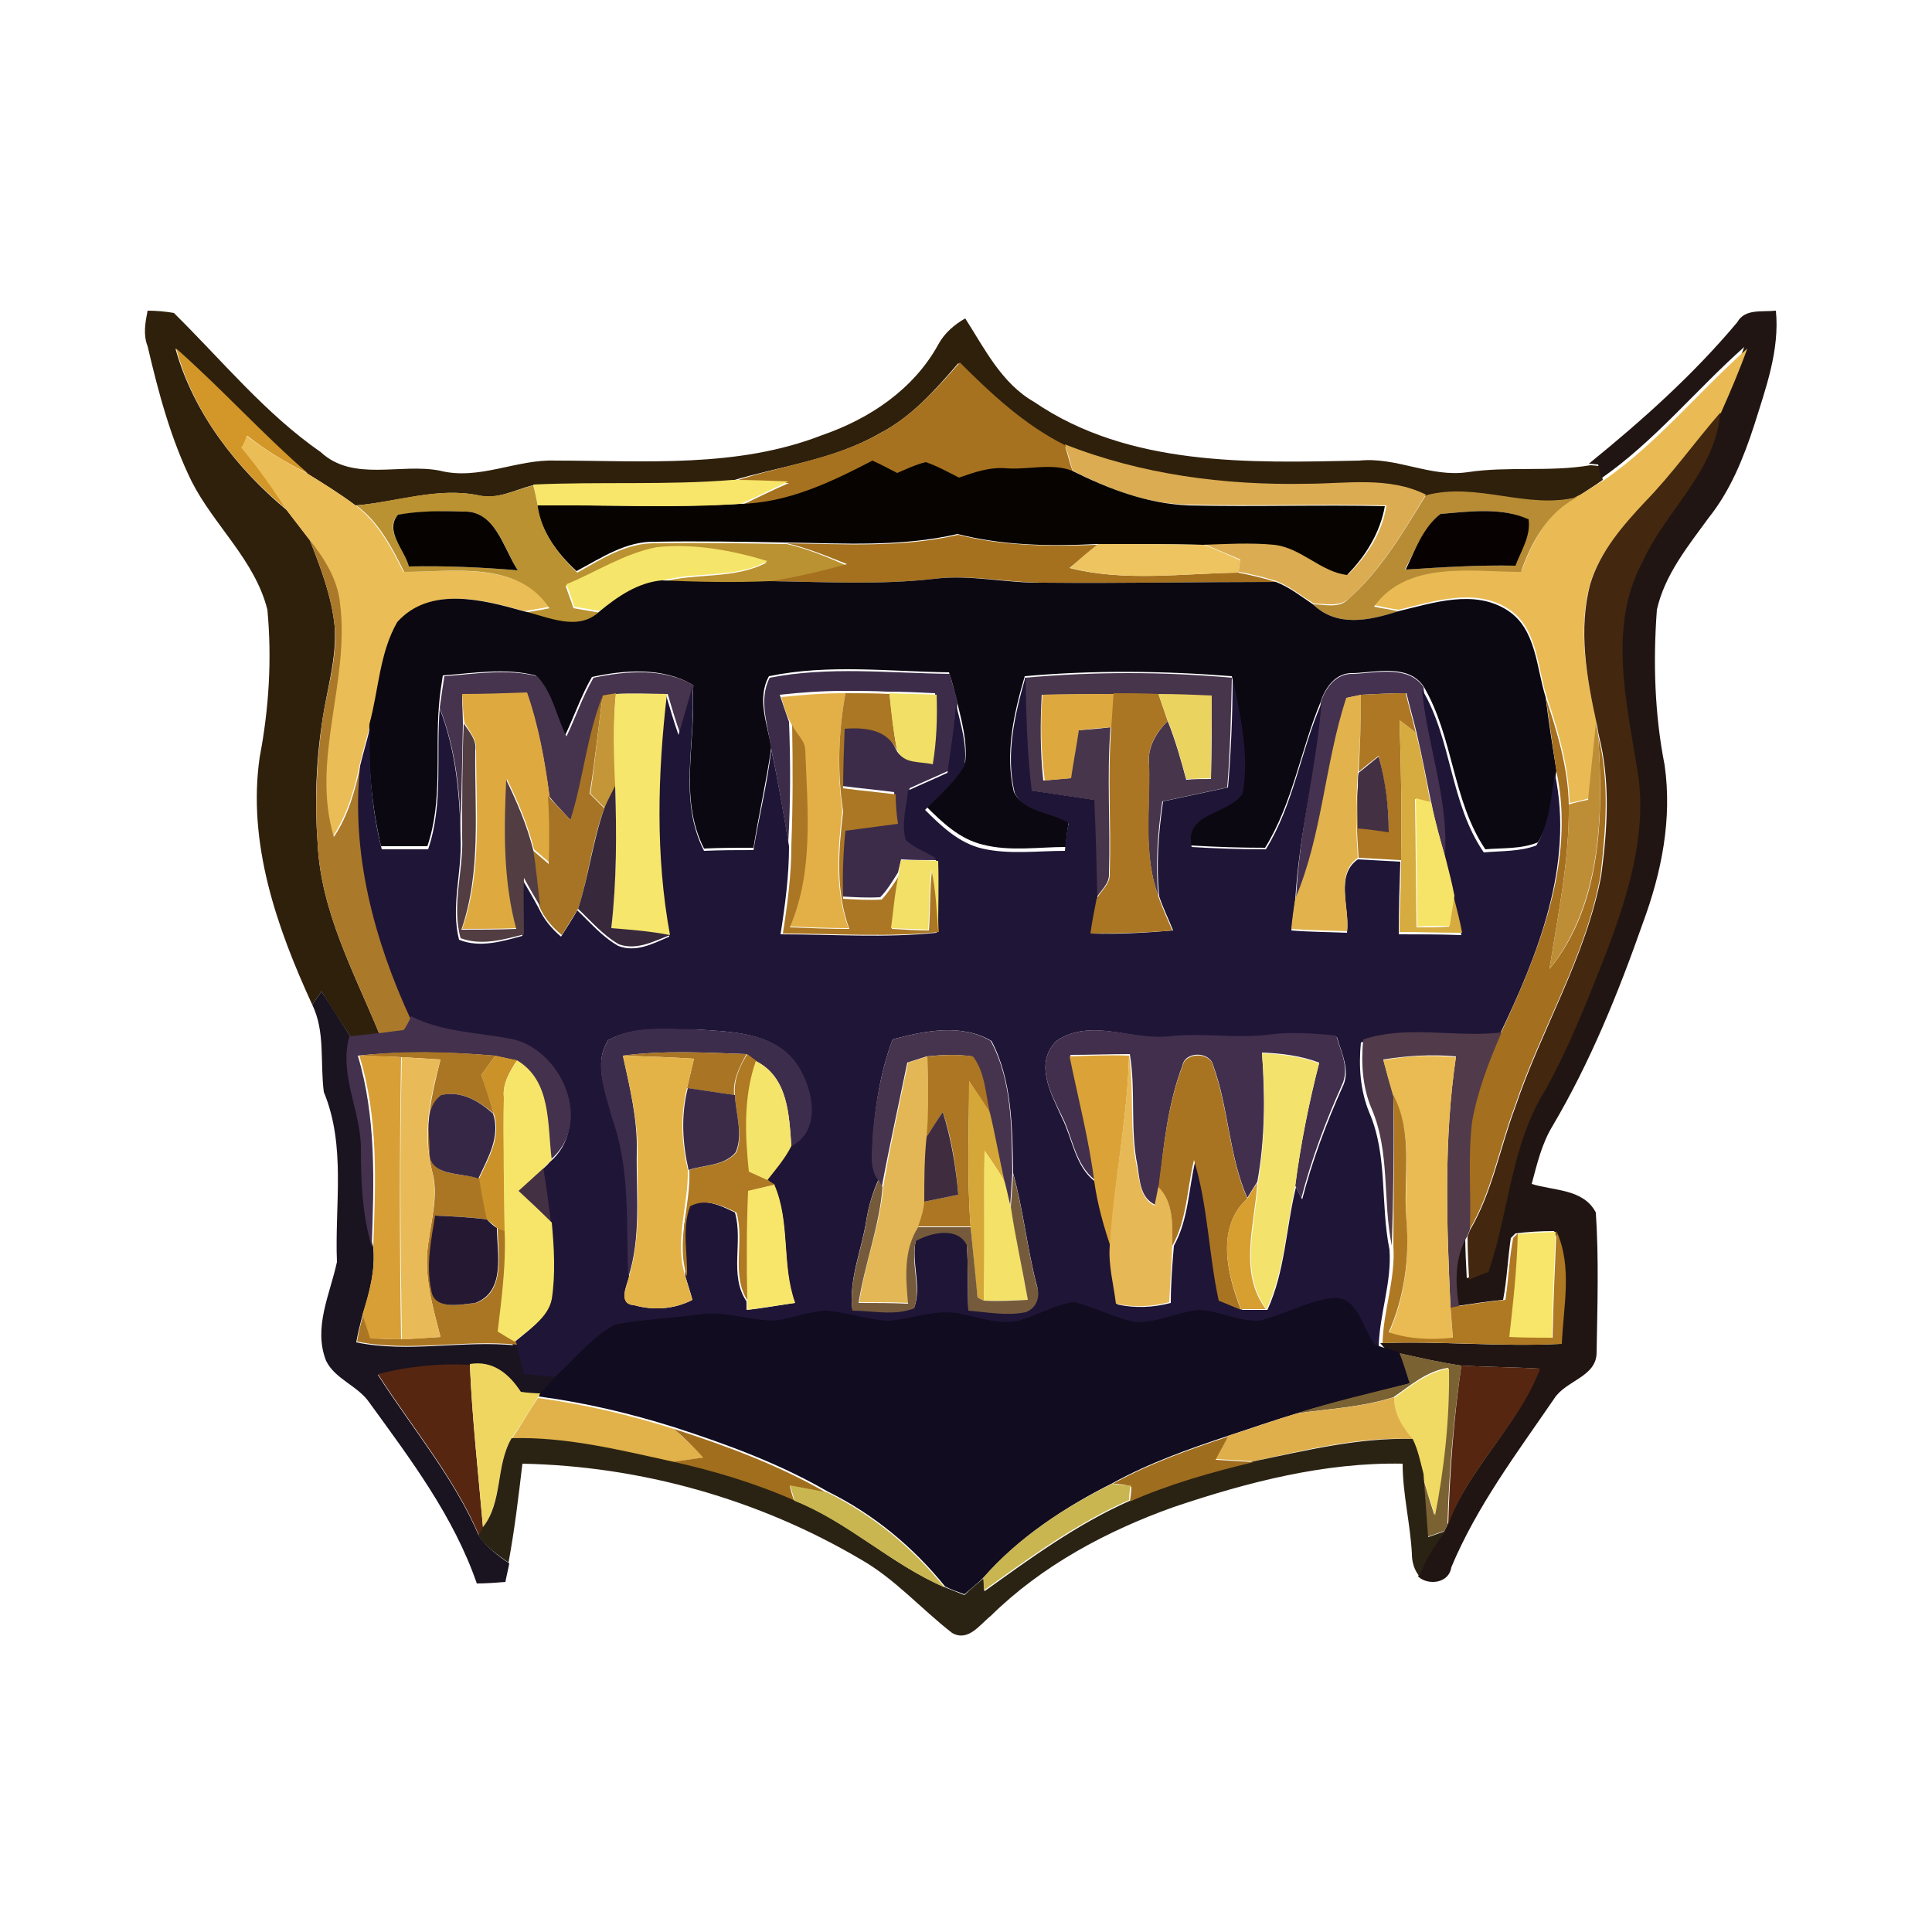 <?xml version="1.0" encoding="utf-8"?>
<!-- Generator: Adobe Illustrator 26.0.3, SVG Export Plug-In . SVG Version: 6.00 Build 0)  -->
<svg version="1.1" id="Layer_1" xmlns="http://www.w3.org/2000/svg" xmlns:xlink="http://www.w3.org/1999/xlink" x="0px" y="0px"
	 viewBox="0 0 250 250" style="enable-background:new 0 0 250 250;" xml:space="preserve">
<style type="text/css">
	.st0{fill:#2F200C;}
	.st1{fill:#201513;}
	.st2{fill:#D29728;}
	.st3{fill:#EABB54;}
	.st4{fill:#A7721F;}
	.st5{fill:#43270E;}
	.st6{fill:#EBBD56;}
	.st7{fill:#DBAC51;}
	.st8{fill:#070301;}
	.st9{fill:#F7E669;}
	.st10{fill:#BA9231;}
	.st11{fill:#B78C35;}
	.st12{fill:#060200;}
	.st13{fill:#070201;}
	.st14{fill:#A5711E;}
	.st15{fill:#AB792A;}
	.st16{fill:#F5E66B;}
	.st17{fill:#EDC460;}
	.st18{fill:#0B0811;}
	.st19{fill:#46334D;}
	.st20{fill:#3C2C4A;}
	.st21{fill:#47354C;}
	.st22{fill:#453250;}
	.st23{fill:#1F1536;}
	.st24{fill:#DEAA40;}
	.st25{fill:#A67424;}
	.st26{fill:#C49637;}
	.st27{fill:#F6E66B;}
	.st28{fill:#E3B047;}
	.st29{fill:#AB7724;}
	.st30{fill:#F2DF66;}
	.st31{fill:#DDA83E;}
	.st32{fill:#AA7623;}
	.st33{fill:#EBD360;}
	.st34{fill:#E2B34D;}
	.st35{fill:#AD7724;}
	.st36{fill:#A46F1F;}
	.st37{fill:#D6AB3F;}
	.st38{fill:#523D43;}
	.st39{fill:#BE8E37;}
	.st40{fill:#433042;}
	.st41{fill:#37283B;}
	.st42{fill:#F6E469;}
	.st43{fill:#F2E067;}
	.st44{fill:#1A1320;}
	.st45{fill:#43314D;}
	.st46{fill:#3D2D4D;}
	.st47{fill:#46344E;}
	.st48{fill:#412F4D;}
	.st49{fill:#513B4A;}
	.st50{fill:#AB7624;}
	.st51{fill:#A97525;}
	.st52{fill:#F3E26B;}
	.st53{fill:#D79F36;}
	.st54{fill:#E9BB58;}
	.st55{fill:#CA9228;}
	.st56{fill:#E3B348;}
	.st57{fill:#AF7A23;}
	.st58{fill:#E3B755;}
	.st59{fill:#AC7623;}
	.st60{fill:#DBA337;}
	.st61{fill:#E7B856;}
	.st62{fill:#A97422;}
	.st63{fill:#E9BB52;}
	.st64{fill:#F6E569;}
	.st65{fill:#F5E46A;}
	.st66{fill:#D5A739;}
	.st67{fill:#3C2B48;}
	.st68{fill:#362747;}
	.st69{fill:#AF7923;}
	.st70{fill:#3F2D3F;}
	.st71{fill:#F4E268;}
	.st72{fill:#755B3C;}
	.st73{fill:#D69F30;}
	.st74{fill:#F7E66A;}
	.st75{fill:#241833;}
	.st76{fill:#110C20;}
	.st77{fill:#7B6233;}
	.st78{fill:#562611;}
	.st79{fill:#EFD661;}
	.st80{fill:#F0DA63;}
	.st81{fill:#E1B14A;}
	.st82{fill:#DFAF4C;}
	.st83{fill:#A16E1E;}
	.st84{fill:#2A2314;}
	.st85{fill:#9F6D1E;}
	.st86{fill:#C9B650;}
</style>
<g id="_x23_2f200cff">
	<path class="st0" d="M19.1,40.2c1.1,0,2.3,0.1,3.4,0.3c6.2,6.1,11.8,13,19,18c4.2,3.9,10.3,1.4,15.4,2.4c5.1,1.3,9.9-1.5,15-1.3
		c11.6,0,23.5,1,34.5-3.3c6.1-2.1,11.8-5.9,15-11.7c0.8-1.5,2.1-2.6,3.5-3.4c2.5,3.9,4.7,8.4,8.9,10.8c12.3,8.4,27.9,7.9,42.1,7.6
		c4.8-0.5,9.2,2.2,14,1.5c5.3-0.8,10.6,0,15.9-0.9c0.3,0,0.9,0.1,1.2,0.1c0.1,0.4,0.3,1.3,0.4,1.8c-1.1,0.8-2.3,1.5-3.4,2.3
		c-6.6,1.6-13.1-2-19.7-0.2c-4.8-2.4-10.3-1.4-15.5-1.4c-10.6,0.3-21.3-1.2-31.2-5.1c-5.2-2.6-9.5-6.6-13.6-10.7
		c-3,3.5-6.1,7-10.2,9.1c-5.9,3.4-12.7,4.2-19.1,6.1c-8.6,0.7-17.2,0.2-25.8,0.6c-2.3,0.6-4.6,1.9-7,1.3c-5.3-1.1-10.6,0.9-15.9,1.3
		c-2-1.5-4.1-2.8-6.2-4.1c-6-5.1-11.2-11-17.1-16.2C25,53.4,30.6,60.6,37.1,66c1,1.3,2,2.6,3,3.9c1.4,3.6,2.8,7.2,3.2,11.1
		c0.3,4.2-1,8.2-1.6,12.3c-0.8,5.2-1,10.5-0.6,15.8c0.4,8.8,4.7,16.7,8,24.7c-0.9,0.1-2.8,0.3-3.7,0.4c-1.3-2-2.6-3.9-3.8-5.9
		c-0.3,0.4-0.9,1.3-1.2,1.7c-4.6-10-8.4-20.9-6.8-32c1.2-6.3,1.6-12.7,1-19.1c-1.6-6.4-6.9-10.9-9.8-16.6
		c-2.7-5.5-4.3-11.5-5.7-17.5C18.5,43.3,18.8,41.7,19.1,40.2z"/>
</g>
<g id="_x23_201513ff">
	<path class="st1" d="M224.8,41.7c1-1.8,3.2-1.3,5-1.5c0.5,5.1-1.3,10-2.8,14.8c-1.4,4.3-3.1,8.5-5.9,12c-2.7,3.7-5.7,7.4-6.7,11.9
		c-0.5,6.7-0.3,13.5,1,20.1c1,7-0.4,13.9-2.8,20.4c-3.2,9.1-6.8,18-11.7,26.3c-1.4,2.3-2,4.9-2.7,7.5c2.8,0.9,6.7,0.6,8.3,3.7
		c0.4,6,0.2,12.1,0.1,18.1c0,3.2-4,3.6-5.5,6c-4.8,7-10,13.9-13.3,21.8c-0.3,2.1-3,2.4-4.3,1.2c0.8-2.2,2.1-4,3.4-5.9l0.4-0.8
		c2.8-7.4,9.1-12.8,11.9-20.2c-3.4-0.2-6.8-0.2-10.2-0.4c-2.7-0.4-5.3-1-8-1.6c-0.5-0.1-1.4-0.4-1.8-0.6l-0.6-0.7
		c7.7-0.3,15.5,0.5,23.2,0.1c0.3-4.8,1.4-10-0.7-14.6c-1.7,0-3.4,0.1-5,0.3l-0.6,0.6c-0.4,2.7-0.5,5.4-1,8c-2,0.2-4,0.5-6,0.8
		c-0.5-3.1-0.6-6.4,1.1-9.2c0,1.9,0.1,3.7,0.2,5.6c0.6-0.2,1.8-0.7,2.5-1c2.8-7.8,3-16.5,7.4-23.6c3.3-5.8,5.6-12,8-18.1
		c2.8-7.5,5.3-15.6,3.8-23.7c-1.4-8.7-3.7-18.4,0.8-26.6c3-6.6,9.4-11.6,10-19.2c1.2-2.7,2.4-5.5,3.4-8.3
		c-6.3,5.6-11.6,12.2-18.5,17c-0.1-0.4-0.3-1.3-0.4-1.8c-0.3,0-0.9-0.1-1.2-0.1C212.5,54.4,219.1,48.5,224.8,41.7z"/>
</g>
<g id="_x23_d29728ff">
	<path class="st2" d="M22.8,45.1c5.9,5.2,11.1,11,17.1,16.2c-2.8-1.4-5.5-3-7.9-4.9c-0.2,0.4-0.5,1.2-0.6,1.6c2.2,2.5,4,5.2,5.8,8
		C30.6,60.6,25,53.4,22.8,45.1z"/>
</g>
<g id="_x23_eabb54ff">
	<path class="st3" d="M207.6,62.1c6.9-4.8,12.2-11.4,18.5-17c-1,2.8-2.2,5.6-3.4,8.3c-3.3,3.8-6.2,7.9-9.7,11.5
		c-2.9,3.1-5.9,6.4-7.2,10.5c-1.7,6-0.5,12.2,0.8,18.1c-0.3,3.3-0.7,6.5-1,9.8c-0.6,0.2-1.9,0.5-2.5,0.6c-0.1-4.8-1.5-9.4-3-13.9
		c-1.2-3.9-1.2-8.8-4.9-11.2c-4.3-2.8-9.6-1-14.2,0.1c-0.8-0.1-2.4-0.4-3.1-0.6c4.3-6,12.6-4.5,19-4.5c1.5-3.9,3.5-7.8,7.4-9.7
		C205.3,63.6,206.4,62.8,207.6,62.1z"/>
</g>
<g id="_x23_a7721fff">
	<path class="st4" d="M114,56c4.1-2.2,7.2-5.7,10.2-9.1c4.1,4.1,8.4,8.1,13.6,10.7c0.3,1.1,0.6,2.2,1,3.4c-2.7-1-5.6-0.2-8.4-0.3
		c-2.2-0.2-4.2,0.5-6.2,1.2c-1.4-0.7-2.8-1.5-4.3-2c-1.3,0.3-2.5,0.9-3.7,1.4c-1-0.5-2-1-3.1-1.5c-5.4,2.8-11,5.5-17.2,5.6
		c2.1-1,4.1-2,6.2-2.9c-2.4,0-4.8-0.1-7.2-0.2C101.3,60.2,108.1,59.4,114,56z"/>
</g>
<g id="_x23_43270eff">
	<path class="st5" d="M212.9,64.9c3.5-3.6,6.4-7.7,9.7-11.5c-0.6,7.6-7,12.6-10,19.2c-4.5,8.2-2.2,17.9-0.8,26.6
		c1.5,8.1-1,16.2-3.8,23.7c-2.4,6.1-4.8,12.3-8,18.1c-4.5,7.1-4.7,15.8-7.4,23.6c-0.6,0.2-1.9,0.7-2.5,1c-0.1-1.9-0.2-3.7-0.2-5.6
		l0.3-0.8c2.9-4.9,3.9-10.7,5.9-16c3.4-10.1,9.1-19.3,11.1-29.9c0.8-6,1.2-12.2-0.3-18.1c-0.1-0.4-0.2-1.2-0.3-1.6
		c-1.3-5.9-2.4-12.2-0.8-18.1C207.1,71.3,210,68,212.9,64.9z"/>
</g>
<g id="_x23_ebbd56ff">
	<path class="st6" d="M31.9,56.4c2.5,1.9,5.2,3.5,7.9,4.9c2.1,1.3,4.2,2.6,6.2,4.1c2.9,2.2,4.6,5.4,6.2,8.6c6.3,0,14.7-1.4,18.9,4.5
		c-0.8,0.2-2.4,0.4-3.2,0.6c-5.3-1.5-12.2-3.3-16.4,1.4c-2.3,4-2.4,8.8-3.6,13.2c-0.4,1.7-0.9,3.3-1.3,5c-0.7,3.3-1.6,6.6-3.5,9.5
		c-3-10,2.1-20.1,0.8-30.2c-0.3-3.1-2.1-5.8-3.9-8.2c-1-1.3-2-2.6-3-3.9c-1.8-2.8-3.7-5.5-5.8-8C31.5,57.6,31.8,56.8,31.9,56.4z"/>
</g>
<g id="_x23_dbac51ff">
	<path class="st7" d="M138.8,60.9c-0.3-1.1-0.6-2.2-1-3.4c9.9,3.9,20.6,5.3,31.2,5.1c5.2,0,10.7-1,15.5,1.4
		c-2.9,4.8-5.8,9.7-9.9,13.4c-1.2,1.2-3.1,0.7-4.6,0.7c-1.6-1-3.1-2.2-4.8-2.9c-1.6-0.5-3.2-0.9-4.9-1.2c0-0.4,0.1-1.2,0.2-1.6
		c-1.6-0.7-3.1-1.3-4.7-2c3.1,0,6.2-0.3,9.3,0c3.4,0.4,6,3.5,9.4,3.9c2.4-2.4,4.4-5.4,4.9-8.9c-8.4-0.2-16.9,0.1-25.3-0.1
		C148.6,65.3,143.5,63.3,138.8,60.9z"/>
</g>
<g id="_x23_070301ff">
	<path class="st8" d="M116.1,61.2c1.2-0.5,2.4-1.1,3.7-1.4c1.5,0.5,2.9,1.3,4.3,2c2-0.7,4-1.4,6.2-1.2c2.8,0.2,5.7-0.7,8.4,0.3
		c4.8,2.4,9.8,4.3,15.2,4.5c8.4,0.2,16.9-0.1,25.3,0.1c-0.6,3.4-2.5,6.5-4.9,8.9c-3.4-0.4-5.9-3.5-9.4-3.9c-3.1-0.3-6.2-0.1-9.3,0
		c-4.6-0.1-9.1-0.1-13.7-0.1c-6.1,0.3-12.1,0.2-18-1.3c-7.3,1.7-14.8,1.2-22.2,1.1c-5.6-0.1-11.3-0.2-16.9-0.1
		c-3.8-0.1-7,2.1-10.2,3.8c-2.5-2.3-4.6-5.1-5.1-8.5c8.7-0.1,17.5,0.3,26.2-0.2c6.2-0.1,11.8-2.8,17.2-5.6
		C114,60.1,115.1,60.7,116.1,61.2z"/>
</g>
<g id="_x23_f7e669ff">
	<path class="st9" d="M69,62.7c8.6-0.4,17.2,0.1,25.8-0.6c2.4,0,4.8,0.1,7.2,0.2c-2.1,1-4.1,2-6.2,2.9c-8.7,0.6-17.5,0.1-26.2,0.2
		C69.5,64.8,69.2,63.4,69,62.7z"/>
	<path class="st9" d="M196.3,159.7c1.7-0.2,3.3-0.2,5-0.3c-0.2,4.6-0.4,9.2-0.5,13.8c-1.9,0-3.8,0-5.6-0.1
		C195.7,168.6,196.1,164.2,196.3,159.7z"/>
</g>
<g id="_x23_ba9231ff">
	<path class="st10" d="M46.1,65.4c5.3-0.5,10.5-2.4,15.9-1.3c2.5,0.5,4.7-0.7,7-1.3c0.2,0.7,0.5,2.1,0.6,2.8
		c0.5,3.4,2.7,6.2,5.1,8.5c3.2-1.8,6.4-3.9,10.2-3.8c5.6-0.1,11.2,0,16.9,0.1c2.7,0.6,5.3,1.7,7.8,2.8c-3.3,0.8-6.6,1.6-9.9,2.2
		c-4.7,0.2-9.3,0.1-14-0.1c4.4-1.2,9.3-0.3,13.5-2.5c-4.6-1.4-9.4-2.3-14.3-1.8c-4.2,0.8-7.8,3.2-11.7,4.8c0.3,1,0.7,1.9,1,2.9
		c1.2,0.2,2.3,0.4,3.5,0.6c-2.8,2.6-6.6,0.6-9.8,0c0.8-0.2,2.4-0.4,3.2-0.6C67,72.5,58.6,74,52.3,74C50.7,70.8,49,67.5,46.1,65.4
		 M51.5,66.6c-1.9,2,0.9,4.5,1.4,6.7c4.7-0.1,9.4,0.1,14.1,0.5c-1.8-2.8-2.9-7.8-7.1-7.6C57.2,66.1,54.3,66.2,51.5,66.6z"/>
</g>
<g id="_x23_b78c35ff">
	<path class="st11" d="M184.5,64.1c6.6-1.8,13.1,1.9,19.7,0.2c-3.9,1.9-6,5.8-7.4,9.7c-6.4,0-14.7-1.5-19,4.5
		c0.8,0.2,2.4,0.4,3.1,0.6c-3.6,1.2-7.9,2.1-11-0.9c1.5,0,3.4,0.6,4.6-0.7C178.7,73.8,181.6,68.8,184.5,64.1 M186.4,66.5
		c-2.2,1.9-3.3,4.7-4.6,7.2c4.7-0.3,9.5-0.6,14.2-0.5c0.7-1.9,2-3.9,1.7-6C194.3,65.6,190.1,66.2,186.4,66.5z"/>
</g>
<g id="_x23_060200ff">
	<path class="st12" d="M51.5,66.6c2.8-0.5,5.6-0.5,8.4-0.4c4.2-0.2,5.2,4.7,7.1,7.6c-4.7-0.4-9.4-0.6-14.1-0.5
		C52.4,71.2,49.7,68.7,51.5,66.6z"/>
</g>
<g id="_x23_070201ff">
	<path class="st13" d="M186.4,66.5c3.7-0.3,7.9-0.9,11.4,0.7c0.3,2.2-1,4.1-1.7,6c-4.8-0.1-9.5,0.2-14.2,0.5
		C183.1,71.2,184.1,68.3,186.4,66.5z"/>
</g>
<g id="_x23_a5711eff">
	<path class="st14" d="M101.8,70.3c7.4,0.1,14.9,0.6,22.2-1.1c5.9,1.5,12,1.5,18,1.3c-1.2,1-2.4,2-3.6,3c7.1,1.8,14.5,0.7,21.8,0.6
		c1.6,0.3,3.3,0.7,4.9,1.2c-10,0-20.1,0.2-30.1,0.1c-4.7,0-9.4-1.1-14.1-0.5c-7,0.8-14.1,0.4-21.2,0.3c3.3-0.5,6.6-1.3,9.9-2.2
		C107.1,72,104.5,70.9,101.8,70.3z"/>
</g>
<g id="_x23_ab792aff">
	<path class="st15" d="M40.1,69.9c1.9,2.4,3.6,5.1,3.9,8.2c1.3,10.1-3.8,20.2-0.8,30.2c1.9-2.8,2.8-6.2,3.5-9.5
		c-1.2,11.3,1.8,22.5,6.5,32.7c-0.2,0.5-0.6,1.4-0.8,1.9c-1.1,0.1-2.2,0.3-3.3,0.4c-3.3-8-7.6-15.9-8-24.7
		c-0.4-5.3-0.1-10.6,0.6-15.8c0.6-4.1,2-8.1,1.6-12.3C42.9,77.1,41.5,73.5,40.1,69.9z"/>
</g>
<g id="_x23_f5e66bff">
	<path class="st16" d="M73.3,75.6c3.9-1.6,7.5-4,11.7-4.8c4.8-0.5,9.7,0.4,14.3,1.8c-4.1,2.3-9,1.3-13.5,2.5c-3.1,0.3-5.6,2.2-8,4
		c-1.2-0.2-2.3-0.4-3.5-0.6C74,77.5,73.7,76.6,73.3,75.6z"/>
</g>
<g id="_x23_edc460ff">
	<path class="st17" d="M142.1,70.4c4.6,0,9.1,0,13.7,0.1c1.6,0.6,3.1,1.3,4.7,2c-0.1,0.4-0.2,1.2-0.2,1.6
		c-7.3,0.1-14.7,1.2-21.8-0.6C139.6,72.4,140.8,71.4,142.1,70.4z"/>
</g>
<g id="_x23_0b0811ff">
	<path class="st18" d="M120.9,74.9c4.7-0.6,9.4,0.6,14.1,0.5c10,0.1,20.1-0.1,30.1-0.1c1.8,0.7,3.3,1.9,4.8,2.9
		c3.1,3,7.3,2.1,11,0.9c4.6-1.1,9.9-2.9,14.2-0.1c3.7,2.4,3.7,7.4,4.9,11.2c0.4,3.2,0.9,6.4,1.4,9.5c-0.5,3.2-0.7,6.6-2.4,9.3
		c-2.2,0.9-4.6,0.7-6.8,0.9c-4.3-6.4-4.1-14.5-8-21.1c-2-2.9-6.1-1.8-9.1-1.7c-2.2-0.1-3.6,1.8-4.2,3.7c-2.6,6.2-3.6,13.1-7.2,18.9
		c-3.2,0-6.4-0.1-9.6-0.3c-0.9-4.5,4.8-4.1,6.6-6.9c0.9-5-0.3-10.1-1.3-15c-8.9-0.7-17.9-0.8-26.8,0c-1.4,4.8-2.6,10-1.4,15
		c1.3,2.5,4.8,2.5,7.2,3.5c-0.3,1.2-0.4,2.4-0.5,3.6c-3.5,0-7.2,0.6-10.7-0.3c-3-0.7-5.3-2.9-7.4-5c1.8-1.8,3.8-3.4,5.1-5.7
		c0.3-2.7-0.5-5.4-1.1-8c-0.3-1.2-0.6-2.4-1-3.6c-7.7-0.1-15.6-1.1-23.3,0.5c-1.6,2.9-0.2,6.2,0.3,9.2c-0.6,4.3-1.6,8.6-2.3,13
		c-2.1,0-4.3,0-6.4,0.1c-3.4-6.7-0.9-14.1-1.5-21.2c-3.9-2.3-8.8-1.9-13-1c-1.4,2.4-2.3,5.1-3.5,7.6c-1.2-2.6-1.8-5.7-3.8-7.8
		c-3.9-1-8-0.3-12,0c-0.2,1.3-0.4,2.6-0.5,3.9c-0.5,6.1,0.5,12.3-1.5,18.2c-2,0-4,0-6,0c-1.2-5.2-1.7-10.5-1.5-15.8
		c1.2-4.4,1.3-9.2,3.6-13.2c4.2-4.7,11.1-2.9,16.4-1.4c3.1,0.7,7,2.7,9.8,0c2.3-1.9,4.9-3.7,8-4c4.7,0.2,9.3,0.3,14,0.1
		C106.8,75.3,113.9,75.7,120.9,74.9z"/>
</g>
<g id="_x23_46334dff">
	<path class="st19" d="M57.5,87.5c4-0.3,8.1-1,12,0c2,2.1,2.5,5.2,3.8,7.8c1.2-2.5,2.1-5.2,3.5-7.6c4.3-0.9,9.1-1.3,13,1
		c-0.6,2.1-1.2,4.1-1.8,6.2c-0.6-1.7-1.1-3.4-1.6-5.1c-2.2,0-4.4-0.1-6.6,0c-0.4,0.1-1.3,0.2-1.7,0.3c-2.1,5.2-2.5,10.8-4.2,16.1
		c-0.9-1-1.9-2-2.8-3.1c-0.6-4.5-1.4-9-2.9-13.3c-2.8,0.1-5.6,0.2-8.4,0.2c0,1.2,0.1,2.5,0.1,3.7c-0.1,4.9-0.2,9.8-0.3,14.7
		c0-5.7-0.6-11.4-2.7-16.8C57.1,90.1,57.3,88.8,57.5,87.5z"/>
</g>
<g id="_x23_3c2c4aff">
	<path class="st20" d="M99.6,87.7c7.6-1.5,15.5-0.6,23.3-0.5c0.3,1.2,0.7,2.4,1,3.6c-0.2,3-0.6,6-1.1,8.9c-1.7,0.8-3.4,1.5-5.1,2.3
		c-0.2,2.1-0.9,4.3-0.3,6.4c1.1,1,2.5,1.6,3.8,2.3l0.2,0.6c-1.6,0-3.2,0-4.8-0.1c-0.1,0.4-0.3,1.3-0.4,1.7c-0.7,1.1-1.4,2.3-2.3,3.2
		c-1.7,0.1-3.3,0-5-0.1c-0.1-2.9,0-5.9,0.3-8.8c2.3-0.3,4.6-0.6,6.8-0.9c-0.2-1.3-0.2-2.5-0.3-3.8c-2.2-0.3-4.5-0.5-6.8-0.8
		c0-2.6,0.1-5.2,0.2-7.7c2.7-0.2,5.6,0.1,6.8,2.9c0.8,1.8,3,1.4,4.6,1.8c0.5-3,0.7-6,0.5-9c-2-0.1-4.1-0.2-6.1-0.2
		c-1.9-0.1-3.8-0.1-5.7-0.1c-2.8,0-5.6,0.2-8.3,0.5c0.4,1.2,0.8,2.4,1.2,3.5c0.2,5.2,0.2,10.4-0.1,15.6c-0.7-4.2-1.4-8.4-2.3-12.5
		C99.4,93.8,98.1,90.6,99.6,87.7z"/>
</g>
<g id="_x23_47354cff">
	<path class="st21" d="M132.6,87.7c8.9-0.8,17.9-0.8,26.8,0c-0.1,4.7-0.2,9.5-0.6,14.2c-2.8,0.6-5.6,1.2-8.4,1.8
		c-0.6,4.1-0.9,8.2-0.5,12.3c-2-5.4-1.1-11.3-1.2-17c-0.3-2.2,0.9-4.2,2.4-5.7c1,2.5,1.7,5,2.4,7.6c1.1-0.1,2.1-0.1,3.2-0.1
		c0.1-3.6,0.1-7.2,0.1-10.7c-2.3-0.1-4.6-0.1-6.9-0.2c-1.9,0-3.8-0.1-5.8-0.1c-3.1,0-6.2,0.1-9.3,0.1c-0.2,3.7-0.2,7.4,0.2,11.1
		c1.1-0.1,2.3-0.2,3.4-0.3c0.3-2.1,0.7-4.1,1-6.2c1.4-0.1,2.8-0.2,4.3-0.4c-0.5,6.3,0,12.6-0.2,18.9c0.1,1.4-1.1,2.2-1.7,3.3
		c-0.1-4.3-0.2-8.5-0.4-12.8c-2.7-0.4-5.4-0.8-8.1-1.2C132.9,97.5,132.7,92.6,132.6,87.7z"/>
</g>
<g id="_x23_453250ff">
	<path class="st22" d="M170.9,90.9c0.6-1.9,2-3.8,4.2-3.7c2.9-0.1,7.1-1.2,9.1,1.7c0.7,7.5,3.7,14.8,2.9,22.4
		c-0.7-2.5-1.4-4.9-1.9-7.4c-0.6-3-1.2-6.1-1.9-9.1c-0.4-1.7-0.9-3.4-1.3-5.1c-1.9,0-3.9,0.1-5.8,0.2c-0.5,0.1-1.5,0.3-1.9,0.4
		c-2.8,8.5-3.1,17.7-6.6,26.1C168.1,107.8,170.2,99.5,170.9,90.9z"/>
</g>
<g id="_x23_1f1536ff">
	<path class="st23" d="M131.3,102.6c-1.2-5,0-10.1,1.4-15c0.1,4.9,0.2,9.8,0.8,14.7c2.7,0.4,5.4,0.8,8.1,1.2
		c0.2,4.3,0.3,8.5,0.4,12.8c-0.3,1.5-0.6,3-0.8,4.5c3.5,0.1,7.1-0.1,10.6-0.4c-0.6-1.5-1.3-2.9-1.8-4.4c-0.4-4.1-0.1-8.2,0.5-12.3
		c2.8-0.6,5.6-1.2,8.4-1.8c0.4-4.7,0.6-9.5,0.6-14.2c1,4.9,2.2,9.9,1.3,15c-1.9,2.8-7.6,2.4-6.6,6.9c3.2,0.2,6.4,0.3,9.6,0.3
		c3.6-5.8,4.5-12.7,7.2-18.9c-0.7,8.5-2.9,16.9-3.4,25.5c-0.2,1.3-0.3,2.6-0.5,3.9c2.4,0.2,4.8,0.2,7.2,0.3c0.4-3.1-1.6-7.4,1.4-9.5
		c1.8,0.1,3.7,0.2,5.5,0.3c-0.1,3.1-0.2,6.2-0.2,9.4c2.7,0,5.4,0,8.1,0.1c-0.3-1.6-0.7-3.2-1.1-4.7c-0.3-1.6-0.7-3.2-1.1-4.7
		c0.8-7.6-2.2-14.9-2.9-22.4c3.9,6.5,3.6,14.7,8,21.1c2.3-0.2,4.7-0.1,6.8-0.9c1.7-2.8,1.9-6.2,2.4-9.3c2.5,11.8-2.2,23.5-7.2,33.9
		c-6,0.7-12-1-17.9,0.9c-0.3,3.1-0.1,6.2,1.1,9.1c2.4,5.6,1.4,11.8,2.6,17.7c0.3,4.3-1.3,8.3-1.4,12.6l0.6,0.7
		c-0.4-0.1-1.1-0.4-1.5-0.5c-1.7-2.2-2.2-6.7-5.8-6c-3.2,0.5-6,2.2-9.2,2.9c-2.7,0.1-5.2-1.2-7.8-1.4c-2.7,0.3-5.2,1.6-8,1.6
		c-2.8-0.5-5.4-2-8.2-2.6c-2.2,0.3-4.1,1.5-6.2,2.1c-2.6,1.1-5.4,0-8-0.4c-3.2-0.8-6.4,0.6-9.7,0.8c-2.8-0.1-5.4-1.1-8.1-1.3
		c-2.3,0.1-4.6,1-6.9,1.3c-3.2-0.1-6.4-1.3-9.6-0.8c-3.6,0.5-7.3,0.6-10.8,1.3c-2.9,1.6-5,4.3-7.5,6.5c-1.4-0.1-2.8-0.3-4.2-0.4
		c-0.3-1.2-0.6-2.5-1-3.7l-0.2-0.5c1.8-1.6,4.2-3,4.8-5.5c0.5-3.3,0.3-6.6,0-9.9c-0.3-2.4-0.7-4.7-1-7.1c0.2-0.2,0.8-0.7,1-1
		c5.5-4.6,1.6-13.9-4.7-15.6c-4.5-1-9.2-0.9-13.3-3c-4.7-10.2-7.7-21.4-6.5-32.7c0.4-1.7,0.9-3.3,1.3-5c-0.2,5.3,0.2,10.7,1.5,15.8
		c2,0,4,0,6,0c2-5.9,1-12.1,1.5-18.2c2.1,5.4,2.6,11.1,2.7,16.8c0.2,4.4-1.3,8.8-0.2,13.1c2.7,1.1,5.6,0.2,8.2-0.5
		c-0.1-2.4-0.1-4.9,0-7.3c0.7,1.2,1.4,2.4,2.1,3.7c0.7,1.5,1.7,2.7,2.9,3.7c0.7-1.1,1.4-2.2,2.1-3.4c1.7,1.6,3.2,3.4,5.3,4.6
		c2.3,0.9,4.5-0.3,6.6-1.2c-1.9-10.3-1.7-20.9-0.4-31.2c0.5,1.7,1,3.4,1.6,5.1c0.6-2.1,1.2-4.1,1.8-6.2c0.5,7.1-1.9,14.5,1.5,21.2
		c2.2-0.1,4.3-0.1,6.4-0.1c0.7-4.3,1.8-8.6,2.3-13c0.9,4.1,1.6,8.3,2.3,12.5c0,3.8-0.5,7.6-1.1,11.4c6.8,0,13.5,0.5,20.2-0.2
		c0-3,0.1-6.1,0-9.1l-0.2-0.6c-1.3-0.8-2.7-1.3-3.8-2.3c-0.6-2.1,0.1-4.3,0.3-6.4c1.7-0.8,3.4-1.5,5.1-2.3c0.4-3,0.9-5.9,1.1-8.9
		c0.6,2.6,1.5,5.3,1.1,8c-1.3,2.2-3.3,3.9-5.1,5.7c2.1,2.1,4.4,4.3,7.4,5c3.5,0.8,7.1,0.3,10.7,0.3c0.1-1.2,0.2-2.4,0.5-3.6
		C136.1,105.1,132.6,105.2,131.3,102.6 M78.7,134.6c-2,3.1-0.2,6.8,0.6,10c2.4,6.6,1.8,13.7,2.1,20.6c-0.3,1.2-1.5,3.5,0.7,3.7
		c2.5,0.7,5.2,0.5,7.5-0.7c-0.2-0.8-0.7-2.3-0.9-3c0-3-0.7-6.2,0.4-9.1c1.9-1.2,4.2-0.1,6,0.8c1.1,3.8-0.8,8.1,1.5,11.5l0,1.1
		c2.1-0.2,4.1-0.6,6.2-0.9c-1.7-5-0.5-10.4-2.7-15.3c-0.2-0.2-0.7-0.5-0.9-0.6c1.1-1.4,2.3-2.8,3.1-4.4c3.9-2,2.8-7.4,0.8-10.5
		c-2.9-4.3-8.6-4.3-13.2-4.6C86.2,133.3,82.1,132.7,78.7,134.6 M115.5,134.5c-1.5,4-2.2,8.2-2.5,12.4c0,1.9-0.6,4,0.7,5.7
		c-0.8,1.7-1.3,3.5-1.6,5.3c-0.6,3.9-2.3,7.6-1.8,11.6c2.7,0,5.5,0.7,8-0.3c1-2.7-0.4-5.8,0.2-8.7c1.9-1.1,5.4-1.9,6.6,0.5
		c0.2,2.8,0.1,5.7,0.2,8.5c2.5,0.2,5,0.7,7.4,0.2c1.5-0.6,1.9-2.2,1.4-3.6c-1.2-4.7-1.7-9.6-3-14.3c-0.1-5.7-0.1-12-2.8-17.1
		C124.4,132.4,119.6,133.4,115.5,134.5 M136.7,134.7c-2.9,2.9-0.7,6.8,0.7,9.9c1.4,2.8,1.7,6.3,4.3,8.3c0.4,2.8,1.1,5.6,2.1,8.4
		c-0.2,2.5,0.5,5,0.8,7.5c2.3,0.5,4.6,0.4,6.9-0.2c0-2.5,0.2-5,0.4-7.4c1.9-3.4,1.9-7.4,2.8-11.1c1.9,5.9,1.9,12.2,3.2,18.2
		c1,0.4,1.9,0.8,2.9,1.2c0.8,0,2.4,0,3.2,0c2.3-5,2.4-10.6,3.7-15.9c0.2,0.4,0.6,1.2,0.8,1.6c1.3-5,3.1-9.8,5.2-14.5
		c1.1-2.1-0.1-4.4-0.7-6.5c-2.9-0.4-5.9-0.5-8.9-0.1c-4.3,0.5-8.5-0.3-12.8,0.2C146.4,134.6,141.1,131.7,136.7,134.7z"/>
</g>
<g id="_x23_deaa40ff">
	<path class="st24" d="M59.8,89.8c2.8,0,5.6-0.1,8.4-0.2c1.5,4.3,2.3,8.8,2.9,13.3c0.2,2.9,0.2,5.8,0.1,8.8
		c-0.7-0.6-1.4-1.2-2.1-1.8c-0.8-3.2-2.1-6.2-3.5-9.1c-0.4,6.4-0.4,13,1.3,19.3c-2.4,0.1-4.7,0.1-7.1,0.1c2.6-7.4,1.8-15.4,1.8-23.2
		c0.1-1.4-0.9-2.4-1.5-3.5C59.9,92.3,59.9,91.1,59.8,89.8z"/>
</g>
<g id="_x23_a67424ff">
	<path class="st25" d="M73.8,106.1c1.7-5.3,2.1-10.9,4.2-16.1c-0.6,4.2-1,8.5-1.7,12.7c0.5,0.5,1.4,1.4,1.9,1.9
		c-1.6,4.2-2,8.7-3.4,13c-0.7,1.1-1.4,2.3-2.1,3.4c-1.2-1-2.3-2.2-2.9-3.7c-0.3-2.4-0.5-4.9-0.9-7.3c0.7,0.6,1.4,1.2,2.1,1.8
		c0.1-2.9,0.1-5.8-0.1-8.8C71.9,104.1,72.9,105.1,73.8,106.1z"/>
</g>
<g id="_x23_c49637ff">
	<path class="st26" d="M78,90c0.4-0.1,1.3-0.2,1.7-0.3c-0.4,4-0.2,8,0,12c-0.5,1-1,1.9-1.4,2.9c-0.5-0.5-1.4-1.4-1.9-1.9
		C77,98.5,77.4,94.3,78,90z"/>
</g>
<g id="_x23_f6e66bff">
	<path class="st27" d="M79.7,89.8c2.2-0.1,4.4,0,6.6,0c-1.2,10.4-1.5,20.9,0.4,31.2c-2.5-0.4-5-0.6-7.6-0.9
		c0.7-6.1,0.7-12.3,0.5-18.4C79.4,97.7,79.3,93.7,79.7,89.8z"/>
</g>
<g id="_x23_e3b047ff">
	<path class="st28" d="M101.1,90.2c2.8-0.3,5.5-0.5,8.3-0.5c-0.9,5-1.1,10.2-0.4,15.2c-0.6,5.1-1,10.3,0.8,15.2
		c-2.6,0-5.1-0.1-7.7-0.2c3-7.3,2.3-15.3,2-22.9c0-1.3-1.2-2.2-1.7-3.3C101.8,92.6,101.4,91.4,101.1,90.2z"/>
</g>
<g id="_x23_ab7724ff">
	<path class="st29" d="M109.4,89.7c1.9,0,3.8,0,5.7,0.1c0.3,2.5,0.5,4.9,1,7.4c-1.2-2.8-4.1-3.1-6.8-2.9c-0.1,2.6-0.2,5.2-0.2,7.7
		c2.2,0.3,4.5,0.5,6.8,0.8c0,1.3,0.1,2.5,0.3,3.8c-2.3,0.3-4.6,0.6-6.8,0.9c-0.3,2.9-0.4,5.8-0.3,8.8c1.7,0.1,3.3,0.2,5,0.1
		c0.9-1,1.6-2.1,2.3-3.2c-0.4,2.3-0.7,4.6-1,7c1.6,0.1,3.2,0.2,4.8,0.2c0.2-2.6,0.1-5.2,0.4-7.8c0.6,2.6,0.7,5.3,0.9,8
		c-6.7,0.7-13.5,0.2-20.2,0.2c0.6-3.8,1.1-7.6,1.1-11.4c0.2-5.2,0.2-10.4,0.1-15.6c0.5,1.1,1.7,2,1.7,3.3c0.3,7.7,1.1,15.7-2,22.9
		c2.6,0.1,5.1,0.2,7.7,0.2c-1.8-4.9-1.4-10.1-0.8-15.2C108.3,99.8,108.5,94.7,109.4,89.7z"/>
</g>
<g id="_x23_f2df66ff">
	<path class="st30" d="M115.1,89.7c2,0.1,4.1,0.1,6.1,0.2c0.1,3,0,6-0.5,9c-1.6-0.4-3.8,0-4.6-1.8C115.6,94.6,115.3,92.2,115.1,89.7
		z"/>
</g>
<g id="_x23_dda83eff">
	<path class="st31" d="M134.9,89.9c3.1-0.1,6.2-0.1,9.3-0.1c-0.1,1.4-0.2,2.9-0.3,4.3c-1.4,0.1-2.8,0.2-4.3,0.4
		c-0.3,2.1-0.7,4.1-1,6.2c-1.2,0.1-2.3,0.2-3.4,0.3C134.7,97.3,134.6,93.6,134.9,89.9z"/>
</g>
<g id="_x23_aa7623ff">
	<path class="st32" d="M144.1,89.7c1.9,0,3.8,0,5.8,0.1c0.4,1.2,0.8,2.3,1.2,3.5c-1.5,1.5-2.7,3.4-2.4,5.7c0.2,5.7-0.8,11.6,1.2,17
		c0.5,1.5,1.2,3,1.8,4.4c-3.5,0.3-7.1,0.4-10.6,0.4c0.2-1.5,0.5-3,0.8-4.5c0.6-1.1,1.8-1.9,1.7-3.3c0.2-6.3-0.3-12.6,0.2-18.9
		C143.9,92.6,144,91.2,144.1,89.7z"/>
</g>
<g id="_x23_ebd360ff">
	<path class="st33" d="M149.9,89.8c2.3,0,4.6,0.1,6.9,0.2c0,3.6-0.1,7.2-0.1,10.7c-1.1,0-2.1,0.1-3.2,0.1c-0.7-2.6-1.4-5.1-2.4-7.6
		C150.7,92.1,150.3,90.9,149.9,89.8z"/>
</g>
<g id="_x23_e2b34dff">
	<path class="st34" d="M174.2,90.3c0.5-0.1,1.5-0.3,1.9-0.4c0,3.3-0.1,6.7-0.4,10c0,0.5-0.1,1.4-0.1,1.9c-0.2,3.1-0.1,6.1,0.1,9.2
		c-3,2.1-1,6.4-1.4,9.5c-2.4-0.1-4.8-0.1-7.2-0.3c0.1-1.3,0.3-2.6,0.5-3.9C171.1,108.1,171.4,98.9,174.2,90.3z"/>
</g>
<g id="_x23_ad7724ff">
	<path class="st35" d="M176.1,89.9c1.9-0.1,3.9-0.2,5.8-0.2c0.4,1.7,0.9,3.4,1.3,5.1c-0.7-0.5-1.4-1.1-2.1-1.6
		c0.2,6,0.3,12.1,0.2,18.1c-1.8-0.1-3.7-0.2-5.5-0.3c-0.2-3.1-0.4-6.1-0.1-9.2c0,1.8,0,3.6,0,5.3c1.3,0.1,2.7,0.3,4,0.5
		c0-3.3-0.5-6.6-1.3-9.8c-0.9,0.7-1.8,1.4-2.6,2.1C176,96.6,176.1,93.3,176.1,89.9z"/>
</g>
<g id="_x23_a46f1fff">
	<path class="st36" d="M200,90.2c1.5,4.5,2.9,9.1,3,13.9c0.1,7.2-1.4,14.2-2.5,21.3c6.8-8.3,7-19.9,6.3-30.2
		c1.5,5.9,1,12.1,0.3,18.1c-1.9,10.5-7.7,19.8-11.1,29.9c-2,5.3-3,11.1-5.9,16c0.2-4.7-0.3-9.4,0.3-14c0.6-4,2.1-7.8,3.8-11.5
		c4.9-10.5,9.7-22.2,7.2-33.9C200.9,96.5,200.5,93.3,200,90.2z"/>
</g>
<g id="_x23_d6ab3fff">
	<path class="st37" d="M181.1,93.2c0.7,0.5,1.4,1.1,2.1,1.6c0.8,3,1.3,6,1.9,9.1c-0.5-0.1-1.5-0.4-2-0.5c0.1,5.5,0.1,11.1,0.2,16.6
		c1.4,0,2.8,0,4.2-0.1c0.2-1.3,0.4-2.6,0.6-3.9c0.4,1.6,0.8,3.1,1.1,4.7c-2.7,0-5.4-0.1-8.1-0.1c0-3.1,0.2-6.2,0.2-9.4
		C181.4,105.3,181.3,99.2,181.1,93.2z"/>
</g>
<g id="_x23_523d43ff">
	<path class="st38" d="M60,93.6c0.7,1.1,1.7,2.1,1.5,3.5c-0.1,7.7,0.8,15.7-1.8,23.2c2.4,0,4.7,0,7.1-0.1
		c-1.7-6.3-1.6-12.8-1.3-19.3c1.4,2.9,2.7,5.9,3.5,9.1c0.4,2.4,0.6,4.9,0.9,7.3c-0.7-1.2-1.4-2.4-2.1-3.7c-0.1,2.4,0,4.9,0,7.3
		c-2.7,0.7-5.5,1.5-8.2,0.5c-1.2-4.3,0.4-8.8,0.2-13.1C59.8,103.4,59.8,98.5,60,93.6z"/>
</g>
<g id="_x23_be8e37ff">
	<path class="st39" d="M206.5,93.6c0.1,0.4,0.3,1.2,0.3,1.6c0.7,10.2,0.4,21.8-6.3,30.2c1.1-7.1,2.6-14.1,2.5-21.3
		c0.6-0.2,1.9-0.5,2.5-0.6C205.8,100.1,206.2,96.9,206.5,93.6z"/>
</g>
<g id="_x23_433042ff">
	<path class="st40" d="M175.8,100c0.9-0.7,1.7-1.4,2.6-2.1c0.9,3.2,1.3,6.5,1.3,9.8c-1.3-0.2-2.7-0.4-4-0.5c0-1.8-0.1-3.6,0-5.3
		C175.7,101.3,175.7,100.4,175.8,100z"/>
	<path class="st40" d="M67,154.1c1.1-1,2.2-2,3.3-3c0.4,2.4,0.7,4.7,1,7.1C69.9,156.8,68.4,155.4,67,154.1z"/>
</g>
<g id="_x23_37283bff">
	<path class="st41" d="M78.2,104.6c0.4-1,0.9-1.9,1.4-2.9c0.2,6.2,0.2,12.3-0.5,18.4c2.5,0.2,5.1,0.4,7.6,0.9
		c-2.1,0.8-4.3,2-6.6,1.2c-2.1-1.2-3.6-3-5.3-4.6C76.2,113.3,76.7,108.8,78.2,104.6z"/>
</g>
<g id="_x23_f6e469ff">
	<path class="st42" d="M183.2,103.3c0.5,0.1,1.5,0.4,2,0.5c0.5,2.5,1.2,5,1.9,7.4c0.4,1.6,0.8,3.1,1.1,4.7c-0.2,1.3-0.4,2.6-0.6,3.9
		c-1.4,0-2.8,0-4.2,0.1C183.3,114.4,183.3,108.9,183.2,103.3z"/>
</g>
<g id="_x23_f2e067ff">
	<path class="st43" d="M116.6,111.3c1.6,0,3.2,0,4.8,0.1c0.1,3,0,6.1,0,9.1c-0.2-2.7-0.3-5.4-0.9-8c-0.3,2.6-0.2,5.2-0.4,7.8
		c-1.6-0.1-3.2-0.1-4.8-0.2c0.3-2.3,0.5-4.7,1-7C116.3,112.6,116.5,111.7,116.6,111.3z"/>
</g>
<g id="_x23_1a1320ff">
	<path class="st44" d="M40.4,130c0.3-0.4,0.9-1.3,1.2-1.7c1.3,2,2.5,3.9,3.8,5.9c-1.4,5,1.6,9.8,1.5,14.8c0,4.2,0.2,8.3,1.4,12.4
		c0.3,3-0.5,5.9-1.4,8.8c-0.3,1.2-0.6,2.3-0.8,3.5c6.8,1.4,13.8-0.3,20.7,0.4c0.4,1.2,0.7,2.5,1,3.7c1.4,0.1,2.8,0.3,4.2,0.4
		c-0.7,0.7-1.5,1.5-2.1,2.3c-0.6-0.1-1.9-0.2-2.5-0.2c-1.5-2.3-3.6-4.2-6.6-3.6c-4-0.1-8,0.2-11.9,1.2c4.4,6.9,9.8,13.2,13.1,20.9
		c1,1.4,2.4,2.5,3.9,3.5c-0.1,0.6-0.4,1.8-0.5,2.4c-1.2,0.1-2.5,0.2-3.7,0.2c-3-8.7-8.6-16.1-13.9-23.4c-1.5-2.2-4.4-3-5.6-5.4
		c-1.7-4.3,0.5-8.6,1.4-12.8c-0.3-7.4,1.2-15-1.7-22C41.4,137.3,42.1,133.5,40.4,130z"/>
</g>
<g id="_x23_43314dff">
	<path class="st45" d="M53.2,131.5c4.1,2.1,8.9,2.1,13.3,3c6.3,1.6,10.3,10.9,4.7,15.6c-0.6-4.5,0.1-10.1-4.5-12.9
		c-0.9-0.2-1.8-0.4-2.8-0.6c-5.8-0.5-11.7-0.6-17.6,0c2.4,8,2.1,16.4,1.8,24.7c-1.2-4-1.4-8.2-1.4-12.4c0.1-5-2.9-9.7-1.5-14.8
		c0.9-0.1,2.8-0.3,3.7-0.4c1.1-0.1,2.2-0.3,3.3-0.4C52.6,132.9,53,131.9,53.2,131.5z"/>
</g>
<g id="_x23_3d2d4dff">
	<path class="st46" d="M78.7,134.6c3.4-2,7.6-1.4,11.3-1.4c4.6,0.3,10.3,0.3,13.2,4.6c2,3,3.2,8.5-0.8,10.5c-0.3-4-0.4-8.9-4.6-11
		c-0.3-0.2-0.9-0.7-1.2-0.9c-5.3-0.2-10.7-0.5-16,0.2c0.9,4.1,1.9,8.2,1.8,12.4c-0.1,5.4,0.6,11-1.1,16.3c-0.3-6.9,0.3-14-2.1-20.6
		C78.4,141.5,76.7,137.7,78.7,134.6z"/>
</g>
<g id="_x23_46344eff">
	<path class="st47" d="M115.5,134.5c4.1-1.1,8.9-2.1,12.7,0.2c2.8,5.2,2.7,11.4,2.8,17.1c-0.1,1.5-0.2,2.9-0.3,4.4
		c-0.2-1.1-0.5-2.2-0.8-3.3c-0.6-3-1.2-5.9-1.9-8.9c-0.6-2.4-0.6-5.2-2.2-7.3c-2-0.3-4-0.2-5.9,0c-0.6,0.2-1.9,0.6-2.5,0.8
		c-1.1,5.4-2.3,10.7-3.3,16.1l-0.5-0.9c-1.2-1.7-0.7-3.8-0.7-5.7C113.3,142.7,114,138.5,115.5,134.5z"/>
</g>
<g id="_x23_412f4dff">
	<path class="st48" d="M136.7,134.7c4.4-3,9.7-0.1,14.5-0.6c4.3-0.5,8.5,0.3,12.8-0.2c2.9-0.4,5.9-0.2,8.9,0.1
		c0.6,2.1,1.8,4.3,0.7,6.5c-2.1,4.7-3.9,9.5-5.2,14.5c-0.2-0.4-0.6-1.2-0.8-1.6c0.7-5.4,1.8-10.7,3.1-15.9c-2.4-0.9-4.9-1.2-7.4-1.3
		c0.4,5.6,0.4,11.2-0.6,16.7c-0.3,0.5-1,1.6-1.3,2.1c-2.4-5.5-2.4-11.6-4.4-17.1c-0.4-1.9-3.7-1.9-4,0c-1.9,5-2.4,10.3-3,15.5
		c-0.1,0.6-0.4,1.9-0.5,2.5c-2-0.9-2-3.2-2.3-5c-1-4.8-0.2-9.7-1-14.5c-2.6,0-5.1,0.1-7.7,0.1c1.1,5.4,2.5,10.7,3.2,16.2
		c-2.6-2-2.9-5.6-4.3-8.3C136,141.5,133.8,137.6,136.7,134.7z"/>
</g>
<g id="_x23_513b4aff">
	<path class="st49" d="M176.4,134.5c5.8-1.9,11.9-0.2,17.9-0.9c-1.6,3.7-3.1,7.5-3.8,11.5c-0.6,4.7-0.1,9.4-0.3,14l-0.3,0.8
		c-1.7,2.8-1.6,6.1-1.1,9.2l-1.1,0.2c-0.5-10.9-0.9-21.8,0.7-32.6c-3.1-0.3-6.3-0.1-9.4,0.4c0.4,1.5,0.8,3,1.3,4.5
		c0.1,6.6,0,13.1-0.2,19.6c-1.2-5.8-0.2-12.1-2.6-17.7C176.3,140.7,176.1,137.6,176.4,134.5z"/>
</g>
<g id="_x23_ab7624ff">
	<path class="st50" d="M46.5,136.6c5.8-0.7,11.7-0.5,17.6,0c-0.6,0.8-1.2,1.7-1.8,2.5c0.6,1.7,1.1,3.3,1.6,5c-1.9-1.6-4.2-3-6.7-2.4
		c-2.3,1.6-1.5,4.9-1.5,7.3c-0.2,3.4,4.2,2.7,6.4,3.5c0.3,1.8,0.6,3.5,1,5.3c-2.2-0.3-4.5-0.4-6.7-0.5c-0.5,3.2-1.2,6.4-0.5,9.6
		c0.3,2.7,3.8,1.9,5.7,1.7c3.9-1.4,2.8-6.5,2.8-9.7l1,0.4c0.1,4.3-0.4,8.6-0.9,12.9c0.6,0.3,1.7,1,2.2,1.3l0.2,0.5
		c-6.9-0.7-13.8,1-20.7-0.4c0.2-1.2,0.5-2.4,0.8-3.5c0.3,1,0.7,2.1,1,3.1c1.3,0,2.6,0.1,4,0.1c1.7-0.1,3.3-0.2,5-0.3
		c-1-3.9-2.2-7.9-1.6-12c0.4-3.2,1.4-6.4,0.5-9.5c-1.2-4.8-0.1-9.7,1.1-14.4c-1.7-0.1-3.3-0.2-5-0.3
		C50.2,136.7,48.3,136.7,46.5,136.6z"/>
</g>
<g id="_x23_a97525ff">
	<path class="st51" d="M80.6,136.6c5.3-0.7,10.7-0.4,16-0.2c-0.9,1.6-1.8,3.4-1.6,5.3c-2-0.3-4.1-0.6-6.1-0.9
		c0.3-1.3,0.6-2.5,0.9-3.8C86.8,136.8,83.7,136.7,80.6,136.6z"/>
</g>
<g id="_x23_f3e26bff">
	<path class="st52" d="M163.3,136.3c2.5,0.1,5,0.4,7.4,1.3c-1.4,5.2-2.4,10.6-3.1,15.9c-1.2,5.3-1.4,10.9-3.7,15.9
		c-3.6-4.8-1.4-11-1.1-16.4C163.7,147.5,163.8,141.9,163.3,136.3z"/>
</g>
<g id="_x23_d79f36ff">
	<path class="st53" d="M46.5,136.6c1.8,0,3.6,0.1,5.4,0.2c-0.2,12.2-0.2,24.3,0,36.5c-1.3,0-2.6-0.1-4-0.1c-0.3-1-0.7-2.1-1-3.1
		c0.9-2.9,1.7-5.8,1.4-8.8C48.6,153,49,144.7,46.5,136.6z"/>
</g>
<g id="_x23_e9bb58ff">
	<path class="st54" d="M52,136.8c1.7,0.1,3.3,0.2,5,0.3c-1.3,4.7-2.4,9.6-1.1,14.4c0.8,3.2-0.1,6.4-0.5,9.5c-0.6,4.1,0.6,8.1,1.6,12
		c-1.7,0.1-3.3,0.3-5,0.3C51.8,161.1,51.7,149,52,136.8z"/>
</g>
<g id="_x23_ca9228ff">
	<path class="st55" d="M62.3,139.1c0.6-0.8,1.2-1.7,1.8-2.5c0.9,0.2,1.8,0.4,2.8,0.6c-0.9,1.4-1.9,3-1.7,4.8
		c-0.1,5.8,0.1,11.5,0.1,17.3l-1-0.4c-0.3-0.3-0.9-0.8-1.3-1.1c-0.4-1.7-0.7-3.5-1-5.3c1.2-2.6,2.9-5.4,1.9-8.4
		C63.4,142.4,62.8,140.8,62.3,139.1z"/>
</g>
<g id="_x23_e3b348ff">
	<path class="st56" d="M80.6,136.6c3.1,0.1,6.2,0.2,9.2,0.4c-0.3,1.2-0.6,2.5-0.9,3.8c-0.9,3.5-0.7,7.1,0.1,10.6
		c0.1,4.6-1.8,9.2-0.3,13.8c0.2,0.8,0.7,2.3,0.9,3c-2.3,1.2-5,1.4-7.5,0.7c-2.2-0.1-1-2.4-0.7-3.7c1.6-5.3,1-10.9,1.1-16.3
		C82.5,144.8,81.5,140.7,80.6,136.6z"/>
</g>
<g id="_x23_af7a23ff">
	<path class="st57" d="M95.1,141.7c-0.2-1.9,0.6-3.7,1.6-5.3c0.3,0.2,0.9,0.7,1.2,0.9c-1.6,4.6-1.4,9.5-0.9,14.3
		c0.6,0.3,1.8,0.8,2.4,1.1c0.2,0.2,0.7,0.5,0.9,0.6c-0.9,0.2-2.6,0.6-3.4,0.8c-0.2,4.8-0.1,9.5-0.1,14.3c-2.3-3.4-0.4-7.8-1.5-11.5
		c-1.8-0.9-4.1-1.9-6-0.8c-1.1,2.9-0.3,6.1-0.4,9.1c-1.5-4.6,0.5-9.2,0.3-13.8c2-0.7,4.6-0.5,6.1-2.3
		C96.2,146.8,95.2,144.2,95.1,141.7z"/>
</g>
<g id="_x23_e3b755ff">
	<path class="st58" d="M117.5,137.5c0.6-0.2,1.9-0.6,2.5-0.8c0.1,3.5,0.2,6.9,0,10.4c-0.3,2.8-0.3,5.6-0.3,8.4
		c-0.2,1.1-0.5,2.2-0.8,3.2c-1.9,3-1.6,6.5-1.3,9.9c-2.1-0.1-4.2-0.1-6.4-0.1c0.7-5.1,2.7-9.9,3.1-15
		C115.2,148.2,116.4,142.8,117.5,137.5z"/>
</g>
<g id="_x23_ac7623ff">
	<path class="st59" d="M120,136.7c2-0.2,4-0.3,5.9,0c1.6,2.1,1.6,4.8,2.2,7.3c-0.9-1.4-1.8-2.7-2.7-4.1c0,6.3-0.3,12.6,0.2,18.8
		c-2.2,0-4.5,0-6.8,0c0.4-1.1,0.7-2.1,0.8-3.2c1.5-0.3,2.9-0.6,4.4-0.9c-0.3-3.6-0.8-7.2-2-10.7c-0.7,1.1-1.4,2.1-2.1,3.2
		C120.2,143.7,120.1,140.2,120,136.7z"/>
</g>
<g id="_x23_dba337ff">
	<path class="st60" d="M138.4,136.7c2.6-0.1,5.1-0.2,7.7-0.1c-0.2,8.3-2,16.4-2.4,24.7c-0.9-2.7-1.7-5.5-2.1-8.4
		C140.9,147.4,139.5,142.1,138.4,136.7z"/>
</g>
<g id="_x23_e7b856ff">
	<path class="st61" d="M146.1,136.5c0.7,4.8,0,9.7,1,14.5c0.4,1.8,0.4,4.1,2.3,5c0.1-0.6,0.4-1.9,0.5-2.5c2,2.1,1.8,5,1.8,7.6
		c-0.1,2.5-0.3,5-0.4,7.4c-2.3,0.6-4.6,0.7-6.9,0.2c-0.3-2.5-1-5-0.8-7.5C144.1,153,145.9,144.8,146.1,136.5z"/>
</g>
<g id="_x23_a97422ff">
	<path class="st62" d="M153,138c0.3-1.9,3.7-1.9,4,0c2,5.6,2,11.6,4.4,17.1c-4.1,3.7-2.6,9.9-0.8,14.4c-1-0.4-1.9-0.8-2.9-1.2
		c-1.3-6-1.4-12.3-3.2-18.2c-0.9,3.7-0.9,7.7-2.8,11.1c0-2.6,0.2-5.6-1.8-7.6C150.6,148.3,151.1,142.9,153,138z"/>
</g>
<g id="_x23_e9bb52ff">
	<path class="st63" d="M179,137.2c3.1-0.6,6.2-0.7,9.4-0.4c-1.6,10.8-1.2,21.8-0.7,32.6c0.1,1.3,0.2,2.6,0.3,3.9
		c-2.8,0.2-5.6,0.1-8.3-0.7c2-4.5,2.7-9.5,2.3-14.4c-0.4-5.5,1-11.3-1.7-16.3C179.8,140.2,179.4,138.7,179,137.2z"/>
</g>
<g id="_x23_f6e569ff">
	<path class="st64" d="M65.2,142c-0.2-1.8,0.8-3.3,1.7-4.8c4.5,2.7,3.9,8.3,4.5,12.9c-0.2,0.2-0.8,0.7-1,1c-1.1,1-2.2,2-3.3,3
		c1.4,1.3,2.9,2.7,4.3,4.1c0.3,3.3,0.5,6.6,0,9.9c-0.5,2.5-3,3.9-4.8,5.5c-0.6-0.3-1.7-1-2.2-1.3c0.5-4.3,1.1-8.6,0.9-12.9
		C65.2,153.5,65.1,147.7,65.2,142z"/>
</g>
<g id="_x23_f5e46aff">
	<path class="st65" d="M96.9,151.6c-0.5-4.8-0.7-9.7,0.9-14.3c4.2,2.1,4.3,7,4.6,11c-0.8,1.6-2,3-3.1,4.4
		C98.7,152.4,97.5,151.9,96.9,151.6z"/>
</g>
<g id="_x23_d5a739ff">
	<path class="st66" d="M125.4,139.9c0.9,1.3,1.9,2.7,2.7,4.1c0.7,2.9,1.2,5.9,1.9,8.9c-0.8-1.4-1.7-2.7-2.6-4
		c-0.1,6.5,0.1,12.9-0.1,19.4l-0.8-0.4c-0.4-3-0.6-6.1-0.9-9.1C125.1,152.5,125.4,146.2,125.4,139.9z"/>
</g>
<g id="_x23_3c2b48ff">
	<path class="st67" d="M89.1,151.4c-0.8-3.5-1-7.1-0.1-10.6c2,0.3,4.1,0.6,6.1,0.9c0.1,2.4,1.1,5.1,0.1,7.4
		C93.7,150.9,91.1,150.7,89.1,151.4z"/>
</g>
<g id="_x23_362747ff">
	<path class="st68" d="M55.6,149c0-2.4-0.8-5.6,1.5-7.3c2.6-0.6,4.9,0.8,6.7,2.4c1,3-0.7,5.8-1.9,8.4
		C59.8,151.7,55.4,152.3,55.6,149z"/>
</g>
<g id="_x23_af7923ff">
	<path class="st69" d="M180.3,141.7c2.7,5.1,1.2,10.9,1.7,16.3c0.4,4.9-0.3,9.9-2.3,14.4c2.7,0.9,5.5,1,8.3,0.7
		c-0.1-1.3-0.2-2.6-0.3-3.9l1.1-0.2c2-0.3,4-0.6,6-0.8c0.4-2.7,0.5-5.4,1-8l0.6-0.6c-0.1,4.5-0.6,9-1.1,13.4
		c1.9,0.1,3.8,0.1,5.6,0.1c0.1-4.6,0.3-9.2,0.5-13.8c2.1,4.6,0.9,9.7,0.7,14.6c-7.7,0.4-15.5-0.4-23.2-0.1c0.1-4.2,1.7-8.3,1.4-12.6
		C180.3,154.8,180.5,148.2,180.3,141.7z"/>
</g>
<g id="_x23_3f2d3fff">
	<path class="st70" d="M119.9,147.1c0.7-1.1,1.4-2.2,2.1-3.2c1.1,3.5,1.7,7.1,2,10.7c-1.5,0.3-2.9,0.6-4.4,0.9
		C119.6,152.7,119.6,149.9,119.9,147.1z"/>
</g>
<g id="_x23_f4e268ff">
	<path class="st71" d="M127.4,148.9c0.9,1.3,1.8,2.6,2.6,4c0.3,1.1,0.5,2.2,0.8,3.3c0.7,4,1.5,8,2.2,12c-1.9,0.1-3.8,0.1-5.7,0.1
		C127.4,161.9,127.3,155.4,127.4,148.9z"/>
</g>
<g id="_x23_755b3cff">
	<path class="st72" d="M131.1,151.9c1.3,4.7,1.8,9.6,3,14.3c0.6,1.4,0.1,3.1-1.4,3.6c-2.4,0.5-4.9,0-7.4-0.2c-0.1-2.8,0-5.7-0.2-8.5
		c-1.2-2.4-4.7-1.6-6.6-0.5c-0.7,2.9,0.7,5.9-0.2,8.7c-2.6,1-5.4,0.3-8,0.3c-0.5-4,1.2-7.7,1.8-11.6c0.3-1.9,0.8-3.6,1.6-5.3
		l0.5,0.9c-0.4,5.1-2.3,9.9-3.1,15c2.1,0,4.2,0,6.4,0.1c-0.3-3.4-0.6-6.9,1.3-9.9c2.3,0,4.5,0,6.8,0c0.3,3,0.6,6.1,0.9,9.1l0.8,0.4
		c1.9,0.1,3.8,0,5.7-0.1c-0.7-4-1.6-8-2.2-12C130.9,154.8,131,153.3,131.1,151.9z"/>
</g>
<g id="_x23_d69f30ff">
	<path class="st73" d="M161.4,155.1c0.3-0.5,1-1.6,1.3-2.1c-0.3,5.4-2.5,11.6,1.1,16.4c-0.8,0-2.4,0-3.2,0
		C158.8,164.9,157.3,158.8,161.4,155.1z"/>
</g>
<g id="_x23_f7e66aff">
	<path class="st74" d="M96.8,154.1c0.9-0.2,2.6-0.6,3.4-0.8c2.1,4.8,0.9,10.3,2.7,15.3c-2.1,0.3-4.1,0.6-6.2,0.9l0-1.1
		C96.6,163.6,96.6,158.9,96.8,154.1z"/>
</g>
<g id="_x23_241833ff">
	<path class="st75" d="M56.3,157.3c2.2,0.1,4.5,0.2,6.7,0.5c0.3,0.3,0.9,0.9,1.3,1.1c0,3.2,1.2,8.2-2.8,9.7c-1.9,0.2-5.4,1-5.7-1.7
		C55.1,163.7,55.8,160.4,56.3,157.3z"/>
</g>
<g id="_x23_110c20ff">
	<path class="st76" d="M132.7,170.6c2.1-0.7,4-1.8,6.2-2.1c2.8,0.6,5.3,2.1,8.2,2.6c2.7,0,5.3-1.3,8-1.6c2.6,0.1,5.1,1.5,7.8,1.4
		c3.1-0.7,6-2.4,9.2-2.9c3.6-0.6,4.1,3.8,5.8,6c0.4,0.1,1.1,0.4,1.5,0.5c0.5,0.1,1.4,0.4,1.8,0.6c0.5,1.3,0.9,2.6,1.3,3.9
		c-4.9,1.3-9.9,2.4-14.7,3.9c-3,0.9-5.9,1.9-8.9,2.9c-5.1,1.7-10.2,3.5-14.9,6.1c-6.2,3.1-12.1,7-16.7,12.2
		c-0.8,0.8-1.7,1.5-2.5,2.2c-0.8-0.3-1.7-0.6-2.5-1c-4.1-5.1-9.3-9.4-15.2-12.3c-6.2-3.6-13-6.1-19.8-8.3c-5.7-1.8-11.6-3.2-17.6-4
		l0.3-0.5c0.7-0.8,1.4-1.6,2.1-2.3c2.4-2.2,4.5-4.9,7.5-6.5c3.6-0.7,7.2-0.8,10.8-1.3c3.2-0.5,6.4,0.7,9.6,0.8
		c2.3-0.2,4.5-1.2,6.9-1.3c2.7,0.2,5.4,1.2,8.1,1.3c3.2-0.2,6.4-1.7,9.7-0.8C127.3,170.6,130.1,171.7,132.7,170.6z"/>
</g>
<g id="_x23_7b6233ff">
	<path class="st77" d="M181.1,175.1c2.6,0.6,5.3,1.2,8,1.6c-1,6.8-1.6,13.7-1.8,20.6l-0.4,0.8c-0.6,0.2-1.7,0.6-2.3,0.8
		c-0.3-2.7-0.4-5.5-0.6-8.2c0.5,1.8,1,3.5,1.6,5.3c1.1-6.3,1.9-12.7,1.8-19c-2.8,0.4-4.9,2.3-7.1,3.8c-4.1,1.3-8.4,1.5-12.6,2.1
		c4.8-1.5,9.8-2.7,14.7-3.9C182,177.7,181.6,176.4,181.1,175.1z"/>
</g>
<g id="_x23_562611ff">
	<path class="st78" d="M48.9,177.8c3.9-1,7.9-1.4,11.9-1.2c0.3,7.1,1.1,14.1,1.7,21.1l-0.5,1C58.7,191,53.3,184.7,48.9,177.8z"/>
	<path class="st78" d="M189.1,176.7c3.4,0.2,6.8,0.2,10.2,0.4c-2.8,7.4-9.2,12.7-11.9,20.2C187.6,190.4,188.1,183.6,189.1,176.7z"/>
</g>
<g id="_x23_efd661ff">
	<path class="st79" d="M60.8,176.5c3-0.5,5.1,1.3,6.6,3.6c0.6,0.1,1.9,0.2,2.5,0.2l-0.3,0.5c-1.1,1.8-2.2,3.6-3.4,5.3
		c-2.1,3.6-1.1,8.1-3.7,11.5C61.9,190.6,61.1,183.6,60.8,176.5z"/>
</g>
<g id="_x23_f0da63ff">
	<path class="st80" d="M180.4,180.9c2.2-1.6,4.4-3.4,7.1-3.8c0.1,6.4-0.6,12.8-1.8,19c-0.6-1.8-1.2-3.5-1.6-5.3
		c-0.4-1.5-0.6-3.1-1.4-4.5C181.4,184.7,180.4,182.9,180.4,180.9z"/>
</g>
<g id="_x23_e1b14aff">
	<path class="st81" d="M66.2,186.2c1.2-1.7,2.2-3.5,3.4-5.3c6,0.8,11.9,2.2,17.6,4c1.3,1.2,2.6,2.4,3.9,3.7
		c-1.4,0.2-2.8,0.4-4.2,0.6C80.1,187.7,73.2,186,66.2,186.2z"/>
</g>
<g id="_x23_dfaf4cff">
	<path class="st82" d="M167.8,182.9c4.2-0.6,8.5-0.8,12.6-2.1c0,2.1,1,3.8,2.4,5.4c-7-0.3-13.8,1.4-20.6,2.9
		c-1.6-0.1-3.2-0.2-4.9-0.3c0.5-1,1.1-2,1.6-3C161.8,184.9,164.8,183.8,167.8,182.9z"/>
</g>
<g id="_x23_a16e1eff">
	<path class="st83" d="M87.2,184.9c6.8,2.2,13.6,4.7,19.8,8.3c-1.6-0.4-3.2-0.6-4.8-0.9c0.1,0.5,0.4,1.5,0.6,2
		c-5.1-2.2-10.5-3.8-16-5.1c1.4-0.2,2.8-0.4,4.2-0.6C89.8,187.3,88.5,186,87.2,184.9z"/>
</g>
<g id="_x23_2a2314ff">
	<path class="st84" d="M62.5,197.6c2.6-3.3,1.6-7.9,3.7-11.5c7-0.2,13.9,1.5,20.7,3c5.4,1.2,10.8,2.8,16,5.1
		c7,2.8,12.5,8.3,19.4,11.2c0.8,0.3,1.7,0.7,2.5,1c0.8-0.8,1.7-1.5,2.5-2.2c0,0.4,0.1,1.3,0.1,1.7c6-4.3,12-8.7,18.8-11.7
		c5.1-2.2,10.5-3.8,16-5.1c6.8-1.4,13.6-3.1,20.6-2.9c0.7,1.4,1,3,1.4,4.5c0.2,2.7,0.4,5.5,0.6,8.2c0.6-0.2,1.7-0.6,2.3-0.8
		c-1.4,1.8-2.7,3.7-3.4,5.9c-0.7-0.8-1-1.9-1-2.9c-0.2-3.9-1.2-7.8-1.2-11.7c-10.1-0.2-20.1,2.4-29.6,5.6
		c-8.7,3.1-17.1,7.6-23.7,14.1c-1.4,1.1-2.9,3.4-5,2.2c-4-3.1-7.4-7-11.8-9.5c-13.2-7.8-28.5-12.1-43.8-12.4
		c-0.5,4.2-1,8.5-1.8,12.8c-1.4-1-2.9-2-3.9-3.5L62.5,197.6z"/>
</g>
<g id="_x23_9f6d1eff">
	<path class="st85" d="M144,192c4.7-2.6,9.8-4.4,14.9-6.1c-0.5,1-1.1,2-1.6,3c1.6,0.1,3.2,0.2,4.9,0.3c-5.4,1.3-10.8,2.8-16,5.1
		c0.1-0.5,0.2-1.5,0.2-1.9C145.8,192.1,144.6,192,144,192z"/>
</g>
<g id="_x23_c9b650ff">
	<path class="st86" d="M102.2,192.2c1.6,0.3,3.2,0.6,4.8,0.9c5.9,2.9,11.1,7.2,15.2,12.3c-6.9-3-12.4-8.4-19.4-11.2
		C102.7,193.7,102.4,192.7,102.2,192.2z"/>
	<path class="st86" d="M127.2,204.2c4.6-5.3,10.5-9.1,16.7-12.2c0.6,0.1,1.8,0.2,2.4,0.2c-0.1,0.5-0.2,1.4-0.2,1.9
		c-6.8,3-12.8,7.4-18.8,11.7C127.3,205.4,127.3,204.6,127.2,204.2z"/>
</g>
</svg>
